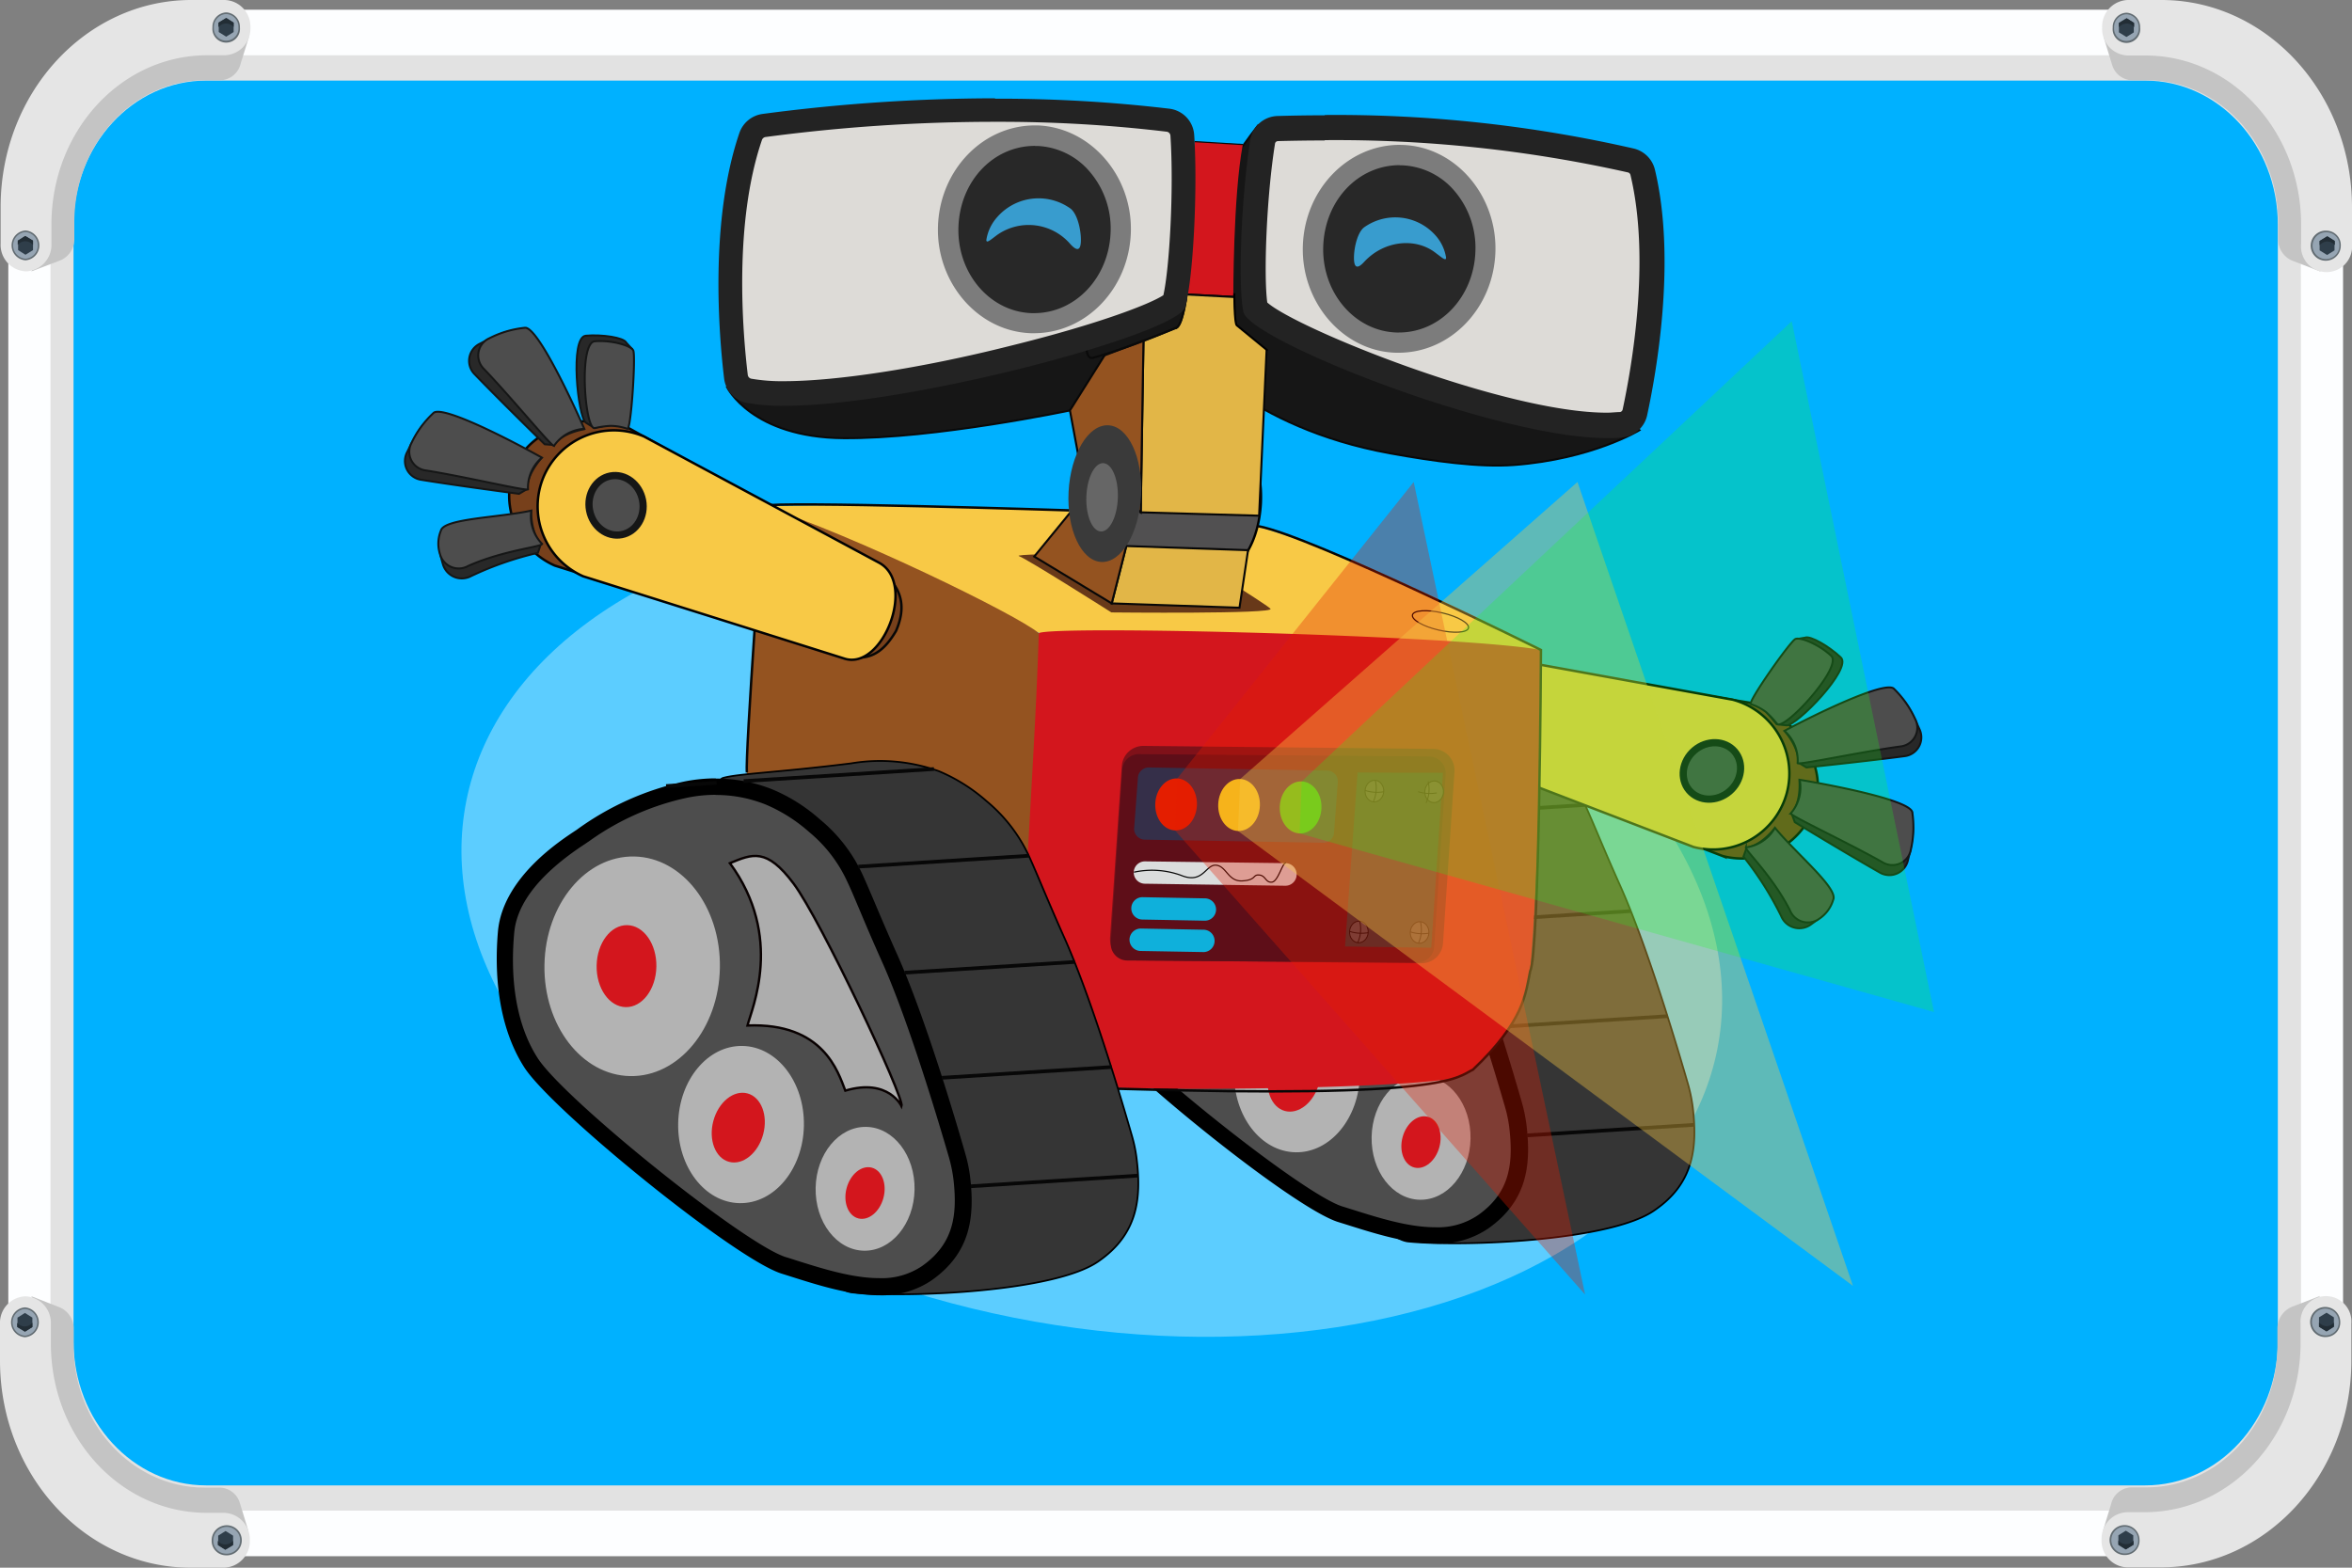<svg id="Layer_1" data-name="Layer 1" xmlns="http://www.w3.org/2000/svg" xmlns:xlink="http://www.w3.org/1999/xlink" viewBox="0 0 300 200"><rect x="0" y="0" width="300" height="200" fill="#808080" stroke="none"/><defs><style>.cls-1{fill:#00b1ff;}.cls-2{fill:#e2e2e2;}.cls-3{fill:#fdfeff;}.cls-4{fill:#41b9fa;}.cls-5{fill:#c4c4c4;}.cls-6{fill:#e5e5e5;}.cls-7{fill:#626c72;}.cls-8{fill:#96a5b3;}.cls-9{fill:#2f3e4a;}.cls-10{fill:#222d35;}.cls-11{fill:#fff;opacity:0.36;}.cls-12{fill:#353535;stroke-width:0.22px;}.cls-12,.cls-26,.cls-28,.cls-36,.cls-56{stroke:#000;}.cls-12,.cls-26,.cls-28{stroke-linejoin:round;}.cls-13,.cls-21,.cls-22{fill:#4d4d4d;}.cls-14{fill:#b3b3b3;}.cls-15{fill:#d3161d;}.cls-16{fill:#adadad;stroke:#080000;stroke-width:0.3px;}.cls-16,.cls-17,.cls-18,.cls-19,.cls-20,.cls-21,.cls-22,.cls-27,.cls-29,.cls-31,.cls-32,.cls-36,.cls-40,.cls-50,.cls-51,.cls-52,.cls-53,.cls-54,.cls-55,.cls-56,.cls-58{stroke-miterlimit:10;}.cls-17,.cls-32,.cls-36,.cls-40,.cls-51,.cls-55,.cls-58{fill:none;}.cls-17,.cls-18,.cls-29,.cls-31,.cls-40,.cls-55{stroke:#070707;}.cls-17{stroke-width:0.47px;}.cls-18{fill:#77401b;}.cls-18,.cls-19,.cls-40{stroke-width:0.31px;}.cls-19,.cls-23,.cls-56,.cls-60{fill:#f8c946;}.cls-19{stroke:#020202;}.cls-20,.cls-37{fill:#282828;}.cls-20,.cls-21,.cls-22{stroke:#151616;}.cls-20,.cls-21{stroke-width:0.25px;}.cls-22{stroke-width:0.92px;}.cls-24{fill:#683919;}.cls-25,.cls-31{fill:#945320;}.cls-26{fill:#515051;stroke-width:0.3px;}.cls-27,.cls-30{fill:#161616;}.cls-27,.cls-32,.cls-50,.cls-51,.cls-52,.cls-53,.cls-54,.cls-58{stroke:#0a0a0a;}.cls-27,.cls-28,.cls-29,.cls-31,.cls-32,.cls-36{stroke-width:0.26px;}.cls-28{fill:#8e8a8b;}.cls-29{fill:#e2b647;}.cls-33{fill:#dddbd7;}.cls-34{fill:#232323;}.cls-35{fill:#3a3a3a;}.cls-38{fill:#7c7c7c;}.cls-39{fill:#666;}.cls-41{fill:#7f1119;}.cls-42{fill:#5e0e18;}.cls-43{fill:#352f49;}.cls-44,.cls-59{fill:#e41e00;}.cls-45{fill:#fffe28;}.cls-46{fill:#18ff08;}.cls-47{fill:#dbdddd;}.cls-48{fill:#0fb0db;}.cls-49{fill:#303435;}.cls-50,.cls-51,.cls-52,.cls-53,.cls-54{stroke-width:0.12px;}.cls-50{fill:url(#radial-gradient);}.cls-52{fill:url(#radial-gradient-2);}.cls-53{fill:url(#radial-gradient-3);}.cls-54{fill:url(#radial-gradient-4);}.cls-55,.cls-56,.cls-58{stroke-width:0.15px;}.cls-57{fill:#389cce;}.cls-59{opacity:0.33;}.cls-60{opacity:0.38;}.cls-61{fill:#17ff1b;opacity:0.23;}</style><radialGradient id="radial-gradient" cx="-3595.33" cy="329.81" r="1.15" gradientTransform="matrix(0, 1.62, -1.62, 0, 715.98, 5919.87)" gradientUnits="userSpaceOnUse"><stop offset="0.2" stop-color="#666"/><stop offset="0.57" stop-color="#585858"/><stop offset="1" stop-color="#4d4d4d"/></radialGradient><radialGradient id="radial-gradient-2" cx="-3599.98" cy="341.17" r="1.15" gradientTransform="matrix(0, 1.62, -1.62, 0, 725.64, 5945.24)" xlink:href="#radial-gradient"/><radialGradient id="radial-gradient-3" cx="-3595.2" cy="340.89" r="1.15" gradientTransform="matrix(0, 1.62, -1.62, 0, 732.93, 5937.56)" xlink:href="#radial-gradient"/><radialGradient id="radial-gradient-4" cx="-3599.49" cy="330" r="1.15" gradientTransform="matrix(0, 1.62, -1.62, 0, 709.56, 5926.47)" xlink:href="#radial-gradient"/></defs><title>lighting</title><path class="cls-1" d="M26.28,192.56c-10.87,0-19.72-9.61-19.72-21.42V28.64c0-11.82,8.85-21.43,19.72-21.43H273.65c10.87,0,19.71,9.61,19.71,21.43v142.5c0,11.81-8.84,21.42-19.71,21.42Z"/><path class="cls-2" d="M273.64,10.28c9.32,0,16.9,8.23,16.9,18.36v142.5c0,10.12-7.58,18.36-16.9,18.36H26.28c-9.32,0-16.9-8.24-16.9-18.36V28.64c0-10.13,7.58-18.36,16.9-18.36H273.64m0-6.13H26.28c-12.43,0-22.54,11-22.54,24.49v142.5c0,13.5,10.11,24.49,22.54,24.49H273.64c12.43,0,22.54-11,22.54-24.49V28.64c0-13.51-10.11-24.49-22.54-24.49"/><path class="cls-3" d="M273.65,1.24H26.28c-13.87,0-25.22,12.33-25.22,27.4v142.5c0,15.07,11.35,27.4,25.22,27.4H273.65c13.86,0,25.21-12.33,25.21-27.4V28.64c0-15.07-11.35-27.4-25.21-27.4m19.85,169.9a22.4,22.4,0,0,1-5.83,15.23,19,19,0,0,1-14,6.35H26.28a19,19,0,0,1-14-6.35,22.36,22.36,0,0,1-5.84-15.23V28.64A22.37,22.37,0,0,1,12.26,13.4a18.94,18.94,0,0,1,14-6.34H273.65a19,19,0,0,1,14,6.34,22.41,22.41,0,0,1,5.83,15.24Z"/><path class="cls-4" d="M30.73,8a3.52,3.52,0,0,1-.13.43Z"/><path class="cls-5" d="M31.76,4.7,30.73,8l-.13.43h0a2.74,2.74,0,0,1-2.51,1.81h-1.9C17,10.22,9.48,18.35,9.48,28.37v2.07a2.92,2.92,0,0,1-2,2.86h0L4,34.62l1-1.89a1.89,1.89,0,0,1-.2-.2A3.1,3.1,0,0,1,4,30.44V26.5C4,14.23,13.17,4.29,24.47,4.29h3.62A2.71,2.71,0,0,1,30.4,5.68Z"/><path class="cls-6" d="M31.94,3.52h0A3.39,3.39,0,0,1,28.7,7.05H26.44c-11,0-19.88,9.67-19.88,21.6V31.1a3.38,3.38,0,0,1-3.24,3.52A3.38,3.38,0,0,1,.08,31.1V26.42C.08,11.83,11,0,24.39,0H28.7a3.39,3.39,0,0,1,3.24,3.52"/><path class="cls-7" d="M3.25,29.4a1.91,1.91,0,0,1,0,3.81,1.91,1.91,0,0,1,0-3.81"/><path class="cls-8" d="M3.25,29.6a1.71,1.71,0,0,1,0,3.41,1.71,1.71,0,0,1,0-3.41"/><polygon class="cls-9" points="4.21 30.7 4.21 31.91 3.25 32.5 2.31 31.91 2.31 30.7 3.25 30.11 4.21 30.7"/><path class="cls-10" d="M4.21,30.7v.55a1.31,1.31,0,0,0-1-.47,1.2,1.2,0,0,0-.95.47V30.7l.94-.59Z"/><path class="cls-7" d="M28.85,1.58A1.84,1.84,0,0,1,30.6,3.49a1.76,1.76,0,1,1-3.5,0,1.84,1.84,0,0,1,1.75-1.91"/><path class="cls-8" d="M28.85,1.79a1.63,1.63,0,0,1,1.56,1.7,1.57,1.57,0,1,1-3.13,0,1.64,1.64,0,0,1,1.57-1.7"/><polygon class="cls-9" points="29.8 2.89 29.8 4.09 28.85 4.68 27.9 4.09 27.9 2.89 28.85 2.3 29.8 2.89"/><path class="cls-10" d="M29.8,2.89v.54A1.34,1.34,0,0,0,28.86,3a1.26,1.26,0,0,0-1,.47V2.89l1-.6Z"/><path class="cls-5" d="M268.32,4.73l1,3.28.14.43h0a2.72,2.72,0,0,0,2.51,1.8h1.9c9.23,0,16.71,8.13,16.71,18.16v2.06a2.94,2.94,0,0,0,2,2.87h0l3.41,1.32-1-1.9a1.21,1.21,0,0,0,.2-.19,3.07,3.07,0,0,0,.8-2.1V26.54c0-12.27-9.15-22.21-20.44-22.21H272a2.68,2.68,0,0,0-2.31,1.38Z"/><path class="cls-6" d="M268.13,3.56h0a3.39,3.39,0,0,0,3.25,3.52h2.26c11,0,19.87,9.67,19.87,21.6v2.46a3.26,3.26,0,1,0,6.49,0V26.46C300,11.86,289.11,0,275.69,0h-4.31a3.39,3.39,0,0,0-3.25,3.52"/><path class="cls-7" d="M296.82,29.43a1.92,1.92,0,1,0,1.75,1.91,1.84,1.84,0,0,0-1.75-1.91"/><path class="cls-8" d="M296.82,29.64a1.71,1.71,0,1,0,1.57,1.7,1.63,1.63,0,0,0-1.57-1.7"/><polygon class="cls-9" points="295.87 30.74 295.87 31.94 296.82 32.53 297.77 31.94 297.77 30.74 296.82 30.15 295.87 30.74"/><path class="cls-10" d="M295.87,30.74v.54a1.38,1.38,0,0,1,.94-.47,1.26,1.26,0,0,1,1,.47v-.54l-.95-.6Z"/><path class="cls-7" d="M271.23,1.62a1.83,1.83,0,0,0-1.75,1.91,1.76,1.76,0,1,0,3.5,0,1.84,1.84,0,0,0-1.75-1.91"/><path class="cls-8" d="M271.23,1.82a1.64,1.64,0,0,0-1.57,1.71,1.57,1.57,0,1,0,3.13,0,1.64,1.64,0,0,0-1.56-1.71"/><polygon class="cls-9" points="270.27 2.92 270.27 4.13 271.23 4.72 272.17 4.13 272.17 2.92 271.23 2.33 270.27 2.92"/><path class="cls-10" d="M270.27,2.93v.54a1.31,1.31,0,0,1,1-.47,1.2,1.2,0,0,1,.95.47V2.93l-.94-.6Z"/><path class="cls-5" d="M31.68,195.3l-1-3.28-.14-.43h0A2.73,2.73,0,0,0,28,189.78h-1.9c-9.23,0-16.71-8.13-16.71-18.15v-2.07a2.92,2.92,0,0,0-2-2.86h0L4,165.37l1,1.9a1.26,1.26,0,0,0-.2.2,3,3,0,0,0-.8,2.09v3.94c0,12.27,9.15,22.21,20.44,22.21H28a2.69,2.69,0,0,0,2.31-1.39Z"/><path class="cls-6" d="M31.87,196.48h0A3.4,3.4,0,0,0,28.62,193H26.36c-11,0-19.87-9.67-19.87-21.6V168.9a3.39,3.39,0,0,0-3.25-3.52A3.38,3.38,0,0,0,0,168.9v4.68C0,188.17,10.89,200,24.31,200h4.31a3.4,3.4,0,0,0,3.25-3.52"/><path class="cls-7" d="M3.18,170.6a1.91,1.91,0,0,0,0-3.81,1.91,1.91,0,0,0,0,3.81"/><path class="cls-8" d="M3.18,170.4a1.71,1.71,0,0,0,0-3.41,1.71,1.71,0,0,0,0,3.41"/><polygon class="cls-9" points="4.13 169.3 4.13 168.1 3.18 167.5 2.23 168.1 2.23 169.3 3.18 169.89 4.13 169.3"/><path class="cls-10" d="M4.13,169.3v-.55a1.28,1.28,0,0,1-.94.47,1.22,1.22,0,0,1-1-.47v.55l1,.59Z"/><path class="cls-7" d="M28.77,198.42A1.92,1.92,0,1,0,27,196.51a1.84,1.84,0,0,0,1.75,1.91"/><path class="cls-8" d="M28.77,198.21a1.71,1.71,0,1,0-1.56-1.7,1.64,1.64,0,0,0,1.56,1.7"/><polygon class="cls-9" points="29.73 197.11 29.73 195.91 28.77 195.32 27.83 195.91 27.83 197.11 28.77 197.7 29.73 197.11"/><path class="cls-10" d="M29.73,197.11v-.54a1.38,1.38,0,0,1-.95.47,1.23,1.23,0,0,1-1-.47v.54l.94.6Z"/><path class="cls-5" d="M268.24,195.27l1-3.28.13-.44h0a2.74,2.74,0,0,1,2.51-1.8h1.9c9.23,0,16.71-8.13,16.71-18.16v-2.06a3,3,0,0,1,2-2.87h0l3.41-1.32-1,1.9a1.8,1.8,0,0,1,.2.19,3.12,3.12,0,0,1,.8,2.1v3.93c0,12.27-9.15,22.21-20.44,22.21h-3.63a2.7,2.7,0,0,1-2.31-1.38Z"/><path class="cls-6" d="M268.06,196.44h0a3.38,3.38,0,0,1,3.24-3.52h2.26c11,0,19.88-9.67,19.88-21.6v-2.46a3.25,3.25,0,1,1,6.48,0v4.69c0,14.59-10.88,26.41-24.31,26.41H271.3a3.38,3.38,0,0,1-3.24-3.52"/><path class="cls-7" d="M296.75,170.57a1.92,1.92,0,1,1,1.75-1.91,1.84,1.84,0,0,1-1.75,1.91"/><path class="cls-8" d="M296.75,170.36a1.71,1.71,0,1,1,1.56-1.7,1.64,1.64,0,0,1-1.56,1.7"/><polygon class="cls-9" points="295.79 169.26 295.79 168.06 296.75 167.47 297.69 168.06 297.69 169.26 296.75 169.85 295.79 169.26"/><path class="cls-10" d="M295.79,169.26v-.54a1.38,1.38,0,0,0,.95.47,1.23,1.23,0,0,0,.95-.47v.54l-.94.6Z"/><path class="cls-7" d="M271.15,198.38a1.91,1.91,0,1,1,1.75-1.91,1.83,1.83,0,0,1-1.75,1.91"/><path class="cls-8" d="M271.15,198.18a1.71,1.71,0,1,1,1.57-1.71,1.64,1.64,0,0,1-1.57,1.71"/><polygon class="cls-9" points="270.2 197.07 270.2 195.87 271.15 195.28 272.1 195.87 272.1 197.07 271.15 197.67 270.2 197.07"/><path class="cls-10" d="M270.2,197.08v-.55a1.28,1.28,0,0,0,.94.47,1.22,1.22,0,0,0,1-.47v.55l-1,.59Z"/><ellipse class="cls-11" cx="139.26" cy="118.03" rx="51.05" ry="81.34" transform="translate(-3.63 231.64) rotate(-78.77)"/><path class="cls-12" d="M215.94,141.48a20.09,20.09,0,0,0-.63-3.16c-1.25-4.33-5.12-17.43-8.65-25.32-2.09-4.65-3.34-7.82-4.43-10.2a19.86,19.86,0,0,0-5.45-7.1,21.83,21.83,0,0,0-6.07-3.83,22.33,22.33,0,0,0-11.22-1c-9.48,1.2-14.55,1.33-16.42,1.89-1.84,1.23-9.75,9.38-10.36,16.33-.44,5-.12,11.87,3.35,17.3s17.39,31.43,23.61,32c7.25.7,25.9-.1,31.38-4C216,151,216.5,146.49,215.94,141.48Z"/><path class="cls-13" d="M183,157.69c-3.57,0-7.46-1.23-10.89-2.31l-1.27-.4c-5.5-1.7-28.72-20.34-32.27-25.9-3.37-5.28-3.59-12-3.19-16.64.54-6.18,7.17-10.57,9.35-12l.7-.47a34.37,34.37,0,0,1,12.9-5.69,18.88,18.88,0,0,1,3.81-.39A18,18,0,0,1,169,95.19a21.06,21.06,0,0,1,5.8,3.66,18.88,18.88,0,0,1,5.16,6.73c.49,1.06,1,2.29,1.62,3.73.74,1.74,1.65,3.9,2.8,6.47,3.54,7.88,7.48,21.26,8.6,25.17a18.52,18.52,0,0,1,.6,3c.55,4.92,0,8.84-4.45,12a10.16,10.16,0,0,1-6.08,1.74Z"/><path d="M162.18,94.93a17,17,0,0,1,6.42,1.24,20.49,20.49,0,0,1,5.52,3.49A18,18,0,0,1,179,106c.47,1,1,2.28,1.6,3.71.74,1.74,1.66,3.91,2.81,6.49,3.51,7.83,7.43,21.14,8.55,25a16.59,16.59,0,0,1,.57,2.82c.51,4.55,0,8.17-4,11a9.09,9.09,0,0,1-5.47,1.55c-3.4,0-7.21-1.2-10.57-2.26l-1.28-.4c-5.21-1.62-28.32-20.18-31.69-25.47-3.22-5-3.42-11.46-3-16,.33-3.77,3.32-7.54,8.88-11.22l.24-.16.47-.32a33.54,33.54,0,0,1,12.52-5.53,18.25,18.25,0,0,1,3.6-.37m0-2.1a20.24,20.24,0,0,0-4,.41,36.25,36.25,0,0,0-13.74,6.16c-1.84,1.23-9.44,6-10,12.95-.44,5-.12,11.86,3.35,17.3s26.88,24.49,32.84,26.34c3.79,1.17,8.28,2.75,12.47,2.75a11.3,11.3,0,0,0,6.69-1.93c4.92-3.49,5.45-8,4.89-13a19.15,19.15,0,0,0-.64-3.17c-1.24-4.32-5.11-17.42-8.65-25.31-2.08-4.65-3.34-7.83-4.42-10.21a19.86,19.86,0,0,0-5.45-7.1,22.22,22.22,0,0,0-6.07-3.82,19.23,19.23,0,0,0-7.21-1.39Z"/><ellipse class="cls-14" cx="151.54" cy="116.79" rx="14.01" ry="11.19" transform="translate(31.94 266.13) rotate(-88.93)"/><ellipse class="cls-14" cx="165.43" cy="136.98" rx="10.03" ry="8.02" transform="translate(25.39 299.82) rotate(-88.93)"/><ellipse class="cls-14" cx="181.26" cy="145.17" rx="7.9" ry="6.31" transform="translate(32.73 323.68) rotate(-88.93)"/><ellipse class="cls-15" cx="150.83" cy="116.78" rx="5.23" ry="3.81" transform="translate(31.25 265.4) rotate(-88.93)"/><ellipse class="cls-15" cx="165.07" cy="137.37" rx="4.52" ry="3.29" transform="translate(-10.41 261.17) rotate(-74.97)"/><ellipse class="cls-15" cx="181.25" cy="145.71" rx="3.35" ry="2.43" transform="translate(-6.48 282.97) rotate(-74.97)"/><path class="cls-16" d="M185.86,134.65s-1.66-3.64-7.18-2c-.91-2.35-2.76-8.7-12.48-8.3.55-2.14,4.67-11.33-2.24-20.72,2.88-1.17,4.67-2,8.13,2.6S186.29,133.57,185.86,134.65Z"/><line class="cls-17" x1="202.18" y1="102.69" x2="180.38" y2="104.07"/><line class="cls-17" x1="190.04" y1="91.62" x2="165.78" y2="93.16"/><polyline class="cls-17" points="162.31 93.38 155.87 93.79 155.87 93.79"/><line class="cls-17" x1="208.01" y1="116.23" x2="186.3" y2="117.61"/><line class="cls-17" x1="212.69" y1="129.64" x2="191.06" y2="131.02"/><line class="cls-17" x1="216.1" y1="143.5" x2="194.72" y2="144.85"/><path class="cls-18" d="M223.48,89.7l-32.17-5.32c-5.44-1.07-9.44-.88-10.83,4.29h0c-.79,5.18,1.79,6.26,6.65,8l32.57,12.53a9.75,9.75,0,0,0,11.91-6.88h0C233,97.19,228.65,91.08,223.48,89.7Z"/><path class="cls-19" d="M221,89.26l-33.42-6.07c-5.45-1.07-9.05,10.55-4.18,12.33L216,108.05a9.75,9.75,0,0,0,11.91-6.88h0A9.75,9.75,0,0,0,221,89.26Z"/><path class="cls-20" d="M229.39,97.29s.23-1.63-1.73-4c3.72-2,13.32-5.37,14.63-4.44.89.64,1.76,2.41,2.51,4.11A2.42,2.42,0,0,1,243,96.46c-4.94.66-12.59,1.45-12.59,1.45Z"/><path class="cls-21" d="M227.61,93.24c3.72-2,12.61-6.35,13.92-5.41a12.75,12.75,0,0,1,2.75,3.9,2.4,2.4,0,0,1-1.8,3.49c-4.94.66-12.83,2.36-13.19,2.15A5.07,5.07,0,0,0,227.61,93.24Z"/><path class="cls-20" d="M228.52,103.77s1.18-1.15,1-4.21c4.14.68,13.86,3.77,14.33,5.31.33,1,0,3-.47,4.79a2.43,2.43,0,0,1-3.55,1.69c-4.33-2.46-10.9-6.46-10.9-6.46Z"/><path class="cls-21" d="M229.55,99.48c4.15.69,13.89,2.57,14.36,4.11a12.67,12.67,0,0,1-.17,4.76,2.39,2.39,0,0,1-3.54,1.7c-4.34-2.47-11.64-5.88-11.8-6.27A5,5,0,0,0,229.55,99.48Z"/><path class="cls-20" d="M222.79,108.14s1.64-.09,3.57-2.47c2.65,3.26,7.27,8.59,6.61,10.06-.45,1-.48,1.15-2,2.22a2.5,2.5,0,0,1-3.78-1.08,41.64,41.64,0,0,0-4.81-7.59Z"/><path class="cls-21" d="M226.4,105.61c2.66,3.26,8.09,7.71,7.43,9.17a4.37,4.37,0,0,1-1.75,2.41,2.47,2.47,0,0,1-3.78-1.08c-2.26-4.42-5.74-7.65-5.61-8A5,5,0,0,0,226.4,105.61Z"/><path class="cls-20" d="M224.61,90l2,2.39s1,.14,1.27.15c1.28.06,8.41-7.24,6.92-8.66s-3.91-2.82-4.57-2.53c-.08,0-1,.18-1,.18S224.05,90,224.61,90Z"/><path class="cls-21" d="M223.35,89.84a6.74,6.74,0,0,1,1.91,1,11.16,11.16,0,0,1,1.4,1.5c.85,1,8.42-7.24,6.92-8.66s-3.9-2.44-4.57-2.16S222.7,89.85,223.35,89.84Z"/><ellipse class="cls-22" cx="218.36" cy="98.35" rx="3.81" ry="3.44" transform="translate(-11.49 165.62) rotate(-40.56)"/><path class="cls-23" d="M196.55,82.92s-26.43-13.79-38.43-16.31c0,0-32.4-2.85-60.42-2,3.22,2.57,31.15,15.27,35.14,16.2S185.75,84.12,196.55,82.92Z"/><path class="cls-24" d="M141.76,78.13s-10.7-6.79-11.8-7.19,21-.38,21-.38,10.4,6.4,11.09,7.1S141.76,78.13,141.76,78.13Z"/><path class="cls-25" d="M97.36,64.55s-4.16,46.17-1.11,58c3.36,3,26.82,14.64,34.45,14.9,1-5.27,3.77-52.75,1.8-56.68C129.74,78.44,108.86,68.24,97.36,64.55Z"/><path class="cls-15" d="M196.55,82.92s.07,23.67-1.38,41c-.56,6.68-7.21,12.95-8.3,13.17-2.52,2.16-59.81,2.58-63.07.22a18.58,18.58,0,0,0,6.65-13.92c.3-11.52,1.62-28.68,2.05-42.62C134.62,79.75,186.55,81.07,196.55,82.92Z"/><path class="cls-26" d="M141.39,54.27l-.91,17.43,15.26,1c2.55.13,4.83-3.66,5.08-8.47s-1.62-8.82-4.17-9a3.26,3.26,0,0,0-2.42,1.09Z"/><path class="cls-27" d="M209.11,54.88s-6,3.69-16,4.44c-4.47.33-10.26-.48-15.83-1.49-18.11-3.3-25.73-13.21-25.73-13.21s1.86-12.49,2.31-16.69S160.48,16,160.48,16Z"/><path class="cls-27" d="M92.75,49.41s3.15,6.4,14.84,6.49,28.89-3.54,28.89-3.54l11.37-13.61Z"/><path class="cls-15" d="M158.52,18.44l-6.13-.37-.88,19.51,5.8.3S157.28,25,158.52,18.44Z"/><polygon class="cls-28" points="157.31 37.88 153.23 42.87 149.09 42.65 151.51 37.58 157.31 37.88"/><polygon class="cls-29" points="161.85 38.12 145.95 37.29 145.5 65.36 160.6 65.79 161.85 38.12"/><path class="cls-30" d="M157.3,37.72l.25,3.37a.54.54,0,0,0,.2.41l3.94,3.23a.57.57,0,0,0,.93-.33l.18-.92a.54.54,0,0,0-.14-.5L158.3,37.3A.57.57,0,0,0,157.3,37.72Z"/><polygon class="cls-31" points="136.47 52.36 137.66 58.76 145.5 65.36 145.95 37.29 136.47 52.36"/><path class="cls-27" d="M151.29,38.06s-.44,3.21-1.14,3.68a88.31,88.31,0,0,1-10.8,3.93c-1.06.09-.73-2.32-.73-2.32Z"/><path class="cls-32" d="M151.29,38.06s-.54,3.88-1.41,3.83c-1.08.46-9.06,3.47-9.06,3.47"/><path class="cls-33" d="M100,50.16a23,23,0,0,1-4.48-.36A2.06,2.06,0,0,1,93.89,48c-.67-5.58-1.84-19.73,1.87-30.62A2.1,2.1,0,0,1,97.46,16a226.12,226.12,0,0,1,29.47-2A183.06,183.06,0,0,1,149,15.28a2.08,2.08,0,0,1,1.82,1.93c.46,6.92-.11,17.95-1.07,21.33C147.19,41.4,116.38,50.16,100,50.16Z"/><path class="cls-34" d="M126.94,15.54A179.74,179.74,0,0,1,148.8,16.8a.55.55,0,0,1,.49.51c.45,6.87-.12,16.89-.9,20.35-1.75,1.16-8.48,3.74-19.52,6.46C117.45,47,106.66,48.63,100,48.63a22.65,22.65,0,0,1-4.19-.32.57.57,0,0,1-.43-.48c-.66-5.48-1.81-19.36,1.8-29.95a.57.57,0,0,1,.47-.4,221.62,221.62,0,0,1,29.27-1.94h0m0-3a226.89,226.89,0,0,0-29.68,2,3.64,3.64,0,0,0-2.94,2.45c-3.83,11.25-2.59,25.86-1.94,31.29a3.6,3.6,0,0,0,2.87,3.11,25.27,25.27,0,0,0,4.78.38c16.19,0,50.1-9.18,51.14-12.56s1.63-15.1,1.17-22a3.6,3.6,0,0,0-3.15-3.34,184.6,184.6,0,0,0-22.25-1.28Z"/><polygon class="cls-29" points="159.19 70.19 158.1 77.53 141.8 76.98 143.66 69.66 159.19 70.19"/><polygon class="cls-31" points="136.41 65.51 131.92 71 141.8 76.98 143.66 69.66 136.41 65.51"/><ellipse class="cls-35" cx="140.94" cy="62.98" rx="8.73" ry="4.63" transform="translate(70.7 200.45) rotate(-87.02)"/><path class="cls-36" d="M157.44,37.41s0,3.81.31,4.09l3.94,3.23"/><path class="cls-33" d="M205,54.29c-13.49,0-42.71-11.65-44.84-14.9-.64-3.37-.16-14.62.92-21.34A2,2,0,0,1,163,16.36c2-.05,4-.08,6-.08A171.45,171.45,0,0,1,208,20.48,2,2,0,0,1,209.53,22c2.67,11.18.18,25.14-1,30.63a2,2,0,0,1-1.74,1.57,16.91,16.91,0,0,1-1.82.09Z"/><path class="cls-34" d="M169,17.88A170.05,170.05,0,0,1,207.66,22a.44.44,0,0,1,.31.33c2.59,10.86.15,24.54-1,29.92a.42.42,0,0,1-.34.32c-.5,0-1.06.08-1.66.08-13.11,0-39.65-10.76-43.33-14.06-.47-3.47-.1-13.52,1-20.33A.41.41,0,0,1,163,18c2-.05,4-.08,5.94-.08m0-3.21q-2.92,0-6,.09a3.62,3.62,0,0,0-3.46,3c-1.1,6.84-1.63,18.44-.88,22S190.77,55.89,205,55.89c.71,0,1.37,0,2-.09A3.61,3.61,0,0,0,210.09,53c1.16-5.35,3.76-19.77,1-31.34a3.65,3.65,0,0,0-2.7-2.71A170.29,170.29,0,0,0,169,14.67Z"/><path class="cls-37" d="M131.5,41.24c-6.07-.2-10.82-5.73-10.6-12.32S126,17.32,132,17.32h.34a10.51,10.51,0,0,1,7.63,3.73,12.36,12.36,0,0,1,3,8.6c-.22,6.5-5.07,11.59-11.05,11.59Z"/><path class="cls-38" d="M132,18.62h.3A9.26,9.26,0,0,1,139,21.91a11.14,11.14,0,0,1,2.66,7.7c-.2,5.8-4.49,10.34-9.76,10.34h-.31c-5.35-.18-9.54-5.11-9.34-11s4.48-10.34,9.76-10.34M132,16c-6.62,0-12.11,5.66-12.36,12.84s5.07,13.44,11.86,13.67h.39c6.62,0,12.11-5.67,12.35-12.85S139.14,16.26,132.35,16Z"/><path class="cls-37" d="M178.08,43.72A10.51,10.51,0,0,1,170.45,40a12.42,12.42,0,0,1-3-8.6c.22-6.5,5.07-11.59,11.06-11.59h.34a10.54,10.54,0,0,1,7.63,3.73,12.38,12.38,0,0,1,3,8.6c-.22,6.5-5.07,11.59-11,11.59Z"/><path class="cls-38" d="M178.54,21.09h.3a9.25,9.25,0,0,1,6.69,3.28,11.16,11.16,0,0,1,2.66,7.71c-.2,5.8-4.49,10.34-9.76,10.34h-.31c-5.35-.18-9.54-5.11-9.34-11s4.48-10.35,9.76-10.35m0-2.59c-6.62,0-12.11,5.67-12.36,12.85S171.25,44.79,178,45h.39c6.62,0,12.11-5.67,12.35-12.85s-5.06-13.44-11.85-13.66Z"/><ellipse class="cls-39" cx="140.57" cy="63.45" rx="4.36" ry="2.01" transform="translate(72.45 201.81) rotate(-88.08)"/><path class="cls-40" d="M160.46,67.12c6.81,1.24,36.09,15.8,36.09,15.8s-.17,38.62-1.38,41c-.57,2.8-.74,6.32-7.29,12.54-2.12,1-3,3.72-45.25,2.44"/><path class="cls-40" d="M136.36,65.11s-37.42-1.22-39-.56c0,0-2.35,32.05-2.09,34"/><path class="cls-18" d="M80,54.51l28.48,15.88c4.93,2.55,7.94,5.19,5.81,10.1h0C111.64,85,109,84.28,104,82.64L70.75,72.15a9.76,9.76,0,0,1-5-12.8h0C67.86,54.44,75.06,52.38,80,54.51Z"/><path class="cls-19" d="M82.15,55.69l29.92,16.07c4.93,2.55.51,13.89-4.4,12.25L74.38,73.52a9.76,9.76,0,0,1-5-12.8h0A9.76,9.76,0,0,1,82.15,55.69Z"/><path class="cls-20" d="M70.62,56.77s.83-1.42,3.83-2c-1.68-3.85-7.07-12.5-8.68-12.59-1.09-.06-2.87.79-4.52,1.65a2.42,2.42,0,0,0-.77,3.85c3.46,3.59,9,9,9,9Z"/><path class="cls-21" d="M74.53,54.71c-1.69-3.85-5.91-12.82-7.52-12.9a12.75,12.75,0,0,0-4.58,1.34A2.4,2.4,0,0,0,61.66,47c3.46,3.59,8.57,9.83,9,9.89A5,5,0,0,1,74.53,54.71Z"/><path class="cls-20" d="M67.25,62.38s-.19-1.63,1.82-3.94c-3.67-2-13.19-5.68-14.52-4.77-.91.61-1.81,2.36-2.61,4a2.42,2.42,0,0,0,1.72,3.53C58.58,62,66.21,63,66.21,63Z"/><path class="cls-21" d="M69.12,58.38c-3.67-2.05-12.46-6.64-13.79-5.73a12.47,12.47,0,0,0-2.83,3.84A2.39,2.39,0,0,0,54.21,60c4.93.77,12.77,2.64,13.14,2.44A5,5,0,0,1,69.12,58.38Z"/><path class="cls-20" d="M69,69.37s-1.23-1.09-1.25-4.15c-4.11.89-11,2.19-11.44,3.75-.27,1.06-.34,1.2.18,3a2.51,2.51,0,0,0,3.63,1.51,41.81,41.81,0,0,1,8.49-2.95Z"/><path class="cls-21" d="M67.77,65.14c-4.11.9-11.13,1-11.53,2.55a4.35,4.35,0,0,0-.12,3,2.47,2.47,0,0,0,3.62,1.5c4.53-2,9.26-2.4,9.41-2.8A5,5,0,0,1,67.77,65.14Z"/><path class="cls-20" d="M78.9,54l-3.09.58s-.9-.53-1.09-.66c-1-.76-2.07-10.91,0-11.09s4.82.23,5.15.87c.05.08.71.78.71.78S79.33,54.4,78.9,54Z"/><path class="cls-21" d="M80,54.7a6.57,6.57,0,0,0-2.14-.37,11.46,11.46,0,0,0-2,.29c-1.27.23-2.08-10.9,0-11.08s4.57.52,4.91,1.16S80.48,55.12,80,54.7Z"/><ellipse class="cls-22" cx="78.58" cy="64.47" rx="3.44" ry="3.81" transform="translate(-10.79 16.05) rotate(-10.92)"/><path class="cls-41" d="M145.91,95.16l36.9.38a2.74,2.74,0,0,1,2.71,2.93l-1.46,21.85a2.74,2.74,0,0,1-2.76,2.57l-37-.38a2.74,2.74,0,0,1-2.71-2.93l1.5-21.86A2.75,2.75,0,0,1,145.91,95.16Z"/><path class="cls-42" d="M145.28,96.21l37,.3a2.14,2.14,0,0,1,2.12,2.28l-1.47,22a2.13,2.13,0,0,1-2.14,2l-37-.25a2.13,2.13,0,0,1-2.11-2.28l1.46-22A2.12,2.12,0,0,1,145.28,96.21Z"/><path class="cls-43" d="M168.71,107.51,146,107.12a1.38,1.38,0,0,1-1.34-1.41l.48-6.46a1.39,1.39,0,0,1,1.41-1.34l22.76.4a1.37,1.37,0,0,1,1.33,1.41l-.48,6.45A1.37,1.37,0,0,1,168.71,107.51Z"/><ellipse class="cls-44" cx="150.02" cy="102.63" rx="3.32" ry="2.66" transform="translate(41.14 248.18) rotate(-87.58)"/><ellipse class="cls-45" cx="158.05" cy="102.7" rx="3.32" ry="2.66" transform="translate(48.76 256.27) rotate(-87.58)"/><ellipse class="cls-46" cx="165.9" cy="103.01" rx="3.32" ry="2.66" transform="translate(55.97 264.41) rotate(-87.58)"/><path class="cls-47" d="M163.94,113,146,112.74a1.43,1.43,0,0,1-1.39-1.47h0a1.43,1.43,0,0,1,1.47-1.38l17.92.23a1.43,1.43,0,0,1,1.39,1.47h0A1.44,1.44,0,0,1,163.94,113Z"/><path class="cls-48" d="M153.41,121.46l-7.95-.14a1.44,1.44,0,0,1-1.39-1.47h0a1.44,1.44,0,0,1,1.47-1.39l8,.15a1.42,1.42,0,0,1,1.38,1.47h0A1.42,1.42,0,0,1,153.41,121.46Z"/><path class="cls-48" d="M153.68,117.46l-8-.15a1.42,1.42,0,0,1-1.38-1.47h0a1.42,1.42,0,0,1,1.47-1.38l7.95.15a1.43,1.43,0,0,1,1.39,1.47h0A1.43,1.43,0,0,1,153.68,117.46Z"/><polygon class="cls-49" points="173.16 98.56 184.05 98.59 182.56 120.91 171.56 120.75 173.16 98.56"/><ellipse class="cls-50" cx="182.07" cy="101.07" rx="1.38" ry="1.19" transform="matrix(0.07, -1, 1, 0.07, 69.11, 276.01)"/><path class="cls-51" d="M182.16,99.69a4.2,4.2,0,0,1-.26,2.75"/><path class="cls-51" d="M180.88,101a5.09,5.09,0,0,0,2.37.16"/><ellipse class="cls-52" cx="173.34" cy="118.91" rx="1.38" ry="1.19" transform="translate(43.16 283.95) rotate(-86.19)"/><path class="cls-51" d="M173.43,117.54a4.17,4.17,0,0,1-.26,2.74"/><path class="cls-51" d="M172.15,118.83a5,5,0,0,0,2.37.16"/><ellipse class="cls-53" cx="181.08" cy="118.97" rx="1.38" ry="1.19" transform="translate(50.33 291.74) rotate(-86.19)"/><path class="cls-51" d="M181.18,117.6a4.17,4.17,0,0,1-.26,2.74"/><path class="cls-51" d="M179.9,118.89a5,5,0,0,0,2.37.16"/><ellipse class="cls-54" cx="175.32" cy="100.93" rx="1.38" ry="1.19" transform="translate(62.95 269.15) rotate(-86.19)"/><path class="cls-51" d="M175.42,99.56a4.17,4.17,0,0,1-.26,2.74"/><path class="cls-51" d="M174.14,100.85a5,5,0,0,0,2.37.16"/><path class="cls-55" d="M144.64,111.27a10.89,10.89,0,0,1,6,.4c2.83,1.17,3.13-1.41,4.47-1.29s1.52,2.11,3.35,2,1.28-.81,2.14-.75.81,1,1.63.91,1.34-2.55,1.81-2.45"/><path class="cls-12" d="M145,148a18.83,18.83,0,0,0-.64-3.16c-1.24-4.33-5.11-17.43-8.65-25.32-2.08-4.65-3.34-7.83-4.42-10.21a20,20,0,0,0-5.45-7.1,22.22,22.22,0,0,0-6.07-3.82,22.23,22.23,0,0,0-11.22-1C99.1,98.57,94,98.7,92.16,99.27c-1.84,1.22-9.76,9.37-10.36,16.33-.44,5-.12,11.86,3.35,17.29s17.39,31.44,23.6,32c7.25.71,25.91-.1,31.39-4C145.06,157.47,145.59,153,145,148Z"/><path class="cls-13" d="M112.12,164.18c-3.56,0-7.45-1.23-10.88-2.31l-1.27-.4c-5.5-1.71-28.72-20.35-32.27-25.9-3.37-5.29-3.6-12-3.19-16.64.54-6.19,7.17-10.57,9.35-12l.7-.48a34.53,34.53,0,0,1,12.9-5.69,19.61,19.61,0,0,1,3.81-.38,18.06,18.06,0,0,1,6.81,1.31,21.22,21.22,0,0,1,5.8,3.66,19,19,0,0,1,5.16,6.72c.48,1.06,1,2.28,1.61,3.72.74,1.74,1.66,3.91,2.81,6.48,3.54,7.9,7.48,21.27,8.6,25.18a18.41,18.41,0,0,1,.6,3c.55,4.92,0,8.85-4.45,12a10.21,10.21,0,0,1-6.09,1.74Z"/><path d="M91.27,101.42a17,17,0,0,1,6.42,1.23,20.24,20.24,0,0,1,5.52,3.5,17.81,17.81,0,0,1,4.87,6.35c.48,1,1,2.27,1.61,3.7.73,1.74,1.65,3.91,2.81,6.49,3.51,7.84,7.43,21.15,8.55,25a18.55,18.55,0,0,1,.57,2.82c.51,4.55,0,8.17-4,11a9.17,9.17,0,0,1-5.48,1.55c-3.4,0-7.21-1.2-10.57-2.26-.43-.14-.85-.28-1.27-.4C95.06,158.85,72,140.28,68.59,135c-3.22-5-3.42-11.47-3-16,.33-3.77,3.31-7.55,8.88-11.23l.24-.16.47-.32a33.54,33.54,0,0,1,12.52-5.53,18.24,18.24,0,0,1,3.6-.36m0-2.1a20.22,20.22,0,0,0-4,.4,36.33,36.33,0,0,0-13.74,6.16c-1.84,1.23-9.44,6-10.05,13-.43,5-.11,11.86,3.35,17.29s26.89,24.49,32.85,26.34c3.78,1.18,8.28,2.76,12.46,2.76a11.28,11.28,0,0,0,6.69-1.93c4.92-3.49,5.46-8,4.9-13a19,19,0,0,0-.64-3.16c-1.24-4.33-5.12-17.43-8.65-25.32-2.08-4.65-3.34-7.82-4.42-10.2a19.89,19.89,0,0,0-5.46-7.1,21.69,21.69,0,0,0-6.07-3.83,19.13,19.13,0,0,0-7.2-1.38Z"/><ellipse class="cls-14" cx="80.63" cy="123.28" rx="14.01" ry="11.19" transform="translate(-44.13 201.59) rotate(-88.93)"/><ellipse class="cls-14" cx="94.52" cy="143.46" rx="10.03" ry="8.02" transform="translate(-50.68 235.29) rotate(-88.93)"/><ellipse class="cls-14" cx="110.34" cy="151.66" rx="7.9" ry="6.31" transform="translate(-43.35 259.15) rotate(-88.93)"/><ellipse class="cls-15" cx="79.92" cy="123.26" rx="5.23" ry="3.81" transform="translate(-44.82 200.86) rotate(-88.93)"/><ellipse class="cls-15" cx="94.16" cy="143.86" rx="4.52" ry="3.29" transform="translate(-69.19 197.49) rotate(-74.97)"/><ellipse class="cls-15" cx="110.33" cy="152.19" rx="3.35" ry="2.43" transform="translate(-65.26 219.29) rotate(-74.97)"/><path class="cls-16" d="M115,141.14s-1.66-3.64-7.18-2c-.92-2.35-2.77-8.7-12.48-8.31.54-2.13,4.67-11.32-2.24-20.71,2.88-1.18,4.67-2,8.12,2.6S115.38,140.06,115,141.14Z"/><line class="cls-17" x1="131.27" y1="109.17" x2="109.47" y2="110.56"/><line class="cls-17" x1="119.13" y1="98.11" x2="94.86" y2="99.65"/><polyline class="cls-17" points="91.4 99.87 84.96 100.28 84.96 100.28"/><line class="cls-17" x1="137.1" y1="122.72" x2="115.38" y2="124.09"/><line class="cls-17" x1="141.78" y1="136.13" x2="120.14" y2="137.5"/><line class="cls-17" x1="145.19" y1="149.98" x2="123.8" y2="151.34"/><ellipse class="cls-56" cx="183.73" cy="79.29" rx="1.12" ry="3.67" transform="translate(64.78 240.2) rotate(-76.87)"/><path class="cls-57" d="M136.53,31.15A7,7,0,0,0,127.15,30c-.86.65-1.34,1.08-1.34.61h0a5.65,5.65,0,0,1,1.34-2.86,7,7,0,0,1,9.38-1.15c.86.64,1.34,2.61,1.34,4h0C137.87,32,137.39,32.09,136.53,31.15Z"/><path class="cls-57" d="M174,33.41c2.55-2.76,6.61-3.14,9.15-1.12.83.62,1.3,1.05,1.3.58h0a5.55,5.55,0,0,0-1.3-2.78A6.86,6.86,0,0,0,174,29c-.83.62-1.3,2.54-1.3,3.9h0C172.7,34.24,173.17,34.32,174,33.41Z"/><line class="cls-58" x1="152.39" y1="18.07" x2="158.52" y2="18.44"/><polygon class="cls-59" points="150.16 99.31 180.32 61.49 202.18 165.16 149.88 105.95 150.16 99.31"/><polygon class="cls-60" points="158.19 99.38 201.21 61.49 236.35 164.05 157.91 106.02 158.19 99.38"/><polygon class="cls-61" points="166.04 99.69 228.54 40.98 246.68 129.11 165.76 106.33 166.04 99.69"/></svg>